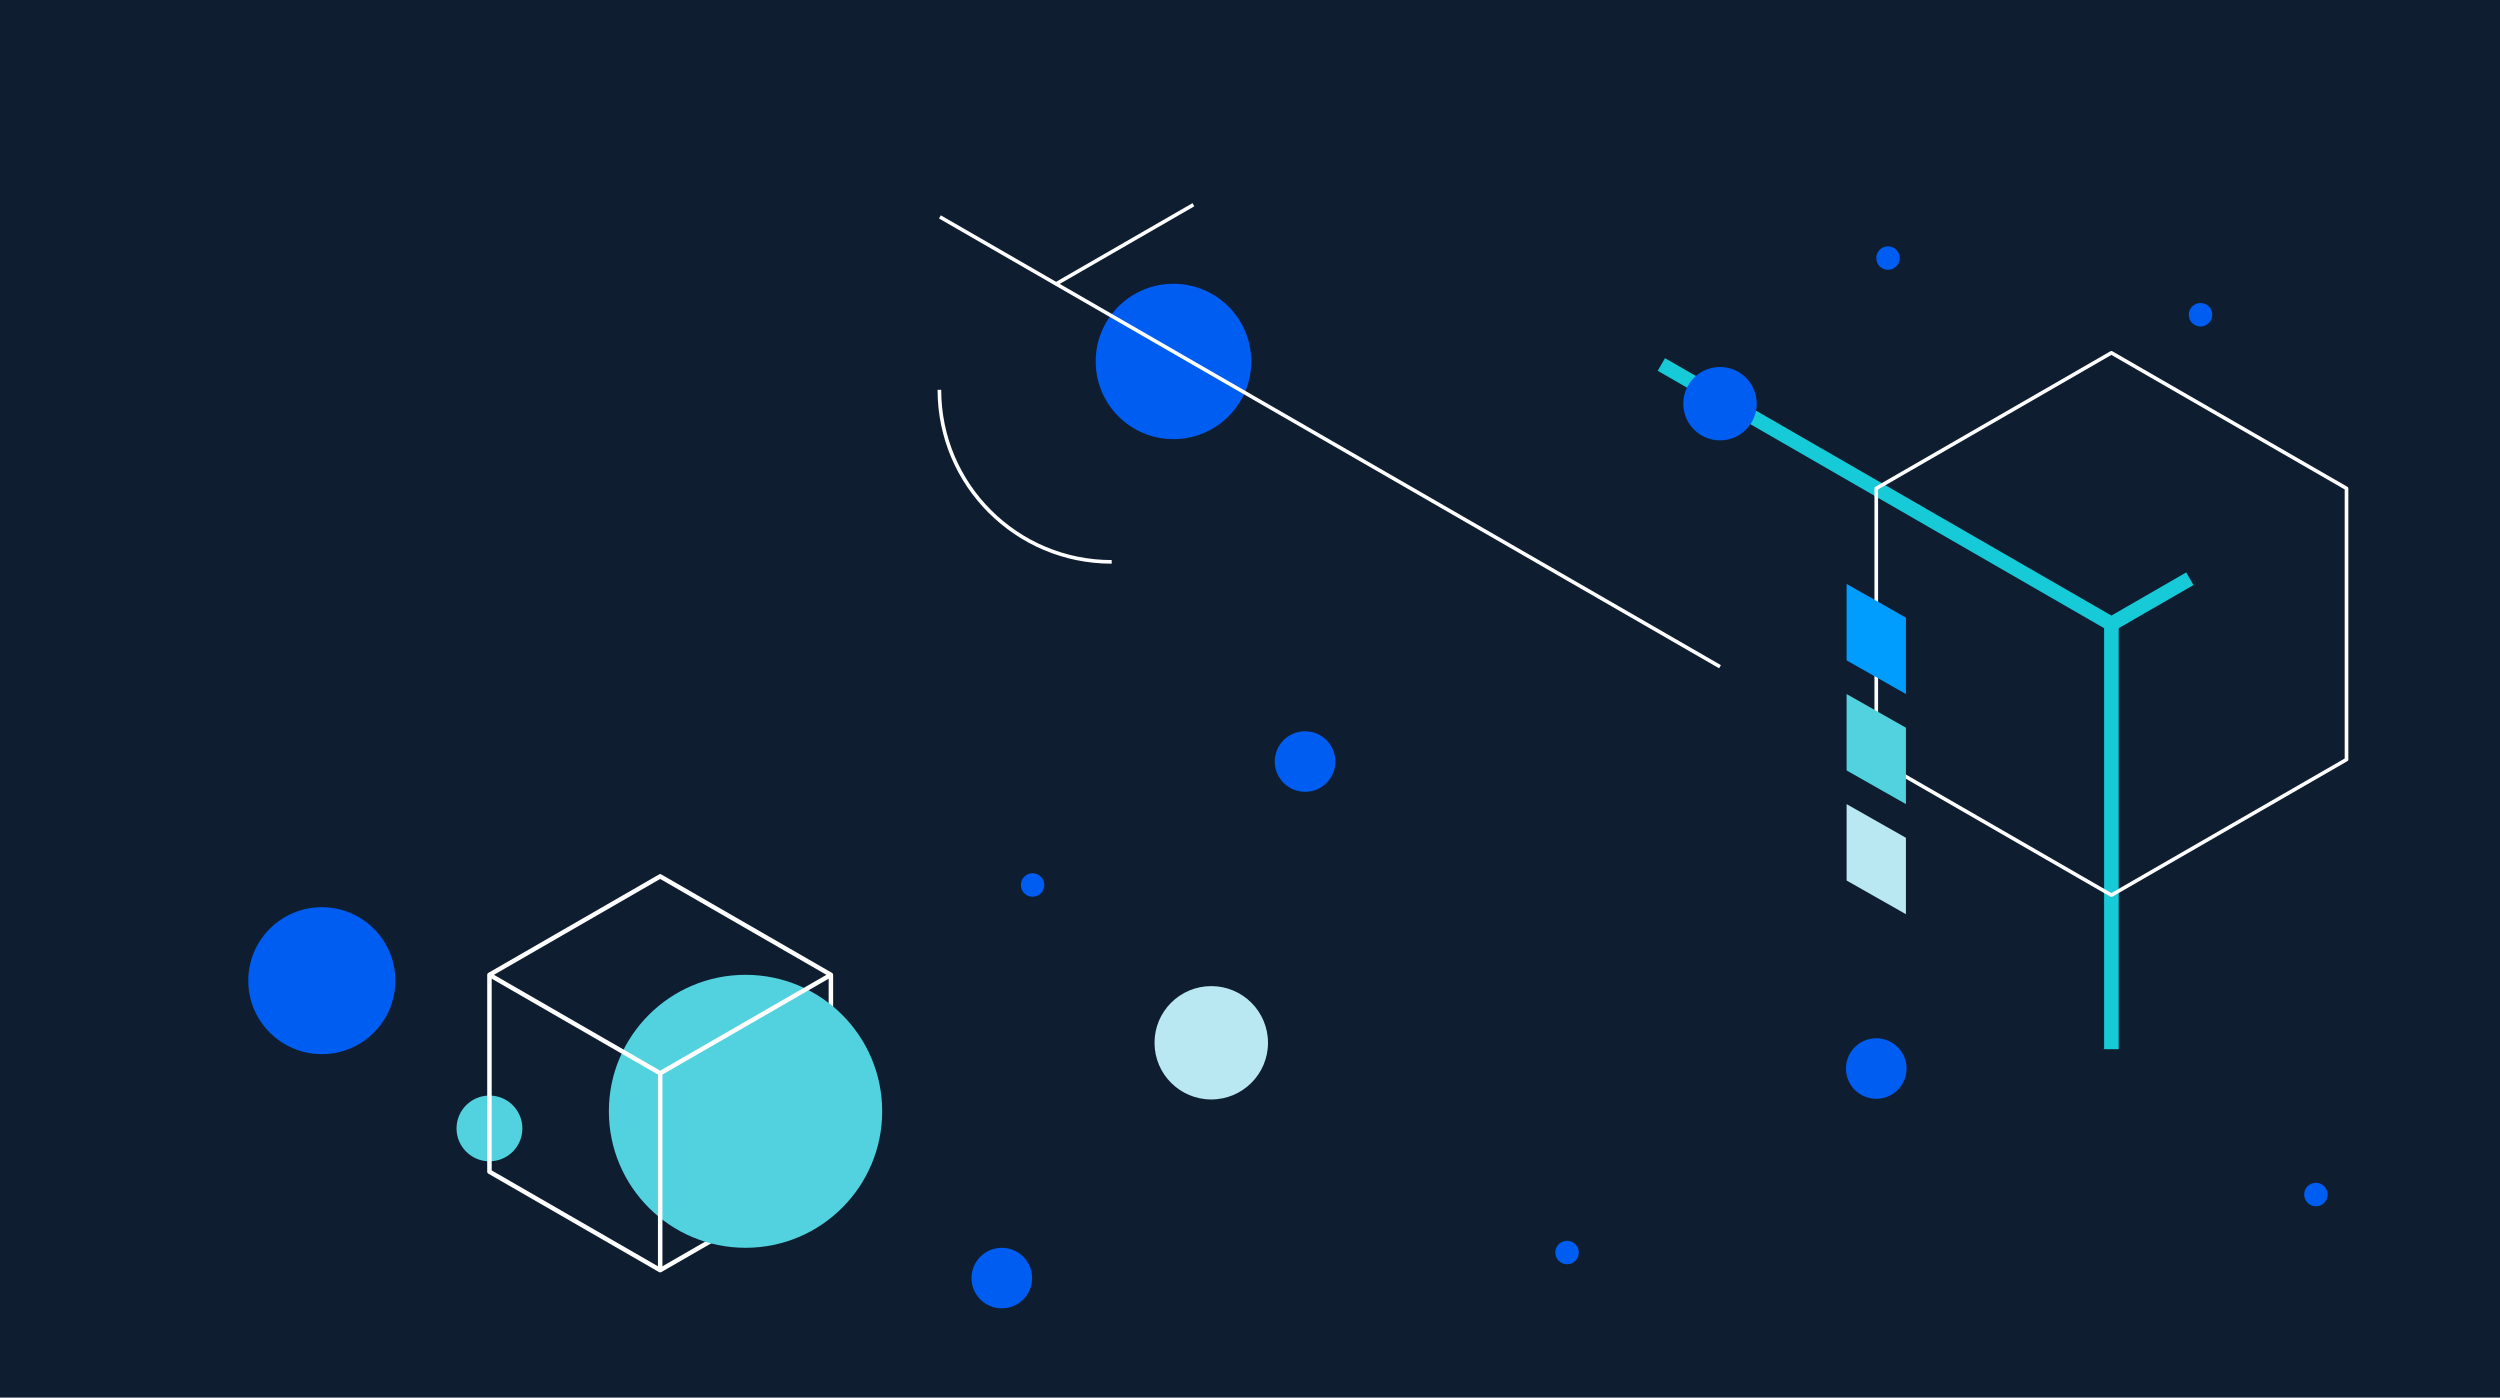 <?xml version="1.0" encoding="UTF-8"?>
<svg width="1440px" height="805px" viewBox="0 0 1440 805" version="1.1" xmlns="http://www.w3.org/2000/svg" xmlns:xlink="http://www.w3.org/1999/xlink">
    <!-- Generator: Sketch 46.2 (44496) - http://www.bohemiancoding.com/sketch -->
    <title>visual key</title>
    <desc>Created with Sketch.</desc>
    <defs></defs>
    <g id="Page-1" stroke="none" stroke-width="1" fill="none" fill-rule="evenodd">
        <g id="Desktop">
            <g id="1-Top-section" transform="translate(0, -5)">
                <g id="visual-key">
                    <polygon id="Fill-1" fill="#0E1E30" points="0 810 1440 810 1440 1 0 1"></polygon>
                    <path d="M675.922,257.949 C651.177,257.949 631.117,237.914 631.117,213.199 C631.117,188.484 651.177,168.449 675.922,168.449 C700.668,168.449 720.728,188.484 720.728,213.199 C720.728,237.914 700.668,257.949 675.922,257.949 Z" id="Fill-2" fill="#005DF2"></path>
                    <path d="M640.342,328.639 L640.342,328.639 C585.527,328.639 541.09,284.258 541.09,229.511 L541.09,229.511" id="Stroke-4" stroke="#FFFFFF" stroke-width="2.099" stroke-linejoin="round"></path>
                    <polyline id="Stroke-6" stroke="#16CAD8" stroke-width="8.394" stroke-linejoin="round" points="956.944 214.939 1216.167 364.41 1261.35 338.354"></polyline>
                    <path d="M541.381,129.937 L990.727,389.035" id="Stroke-8" stroke="#FFFFFF" stroke-width="2.099" stroke-linejoin="round"></path>
                    <path d="M1216.167,364.41 L1216.167,609.333" id="Stroke-10" stroke="#16CAD8" stroke-width="8.394" stroke-linejoin="round"></path>
                    <polygon id="Stroke-12" stroke="#FFFFFF" stroke-width="2.099" stroke-linejoin="round" points="1216.16 520.601 1080.728 442.505 1080.728 286.314 1216.16 208.219 1351.593 286.314 1351.593 442.505"></polygon>
                    <path d="M687.401,122.92 L607.854,168.79" id="Stroke-14" stroke="#FFFFFF" stroke-width="2.099" stroke-linejoin="round"></path>
                    <path d="M697.684,638.288 L697.684,638.288 C679.633,638.288 665,623.673 665,605.644 L665,605.644 C665,587.615 679.633,573 697.684,573 L697.684,573 C715.736,573 730.369,587.615 730.369,605.644 L730.369,605.644 C730.369,623.673 715.736,638.288 697.684,638.288" id="Fill-16" fill="#B9E8F2"></path>
                    <path d="M751.72,461.084 L751.72,461.084 C742.077,461.084 734.26,453.277 734.26,443.647 C734.26,434.016 742.077,426.208 751.72,426.208 L751.72,426.208 C761.363,426.208 769.179,434.016 769.179,443.647 C769.179,453.277 761.363,461.084 751.72,461.084" id="Fill-18" fill="#005DF2"></path>
                    <path d="M1080.728,637.917 L1080.728,637.917 C1071.085,637.917 1063.269,630.11 1063.269,620.479 L1063.269,620.479 C1063.269,610.848 1071.085,603.041 1080.728,603.041 L1080.728,603.041 C1090.37,603.041 1098.187,610.848 1098.187,620.479 L1098.187,620.479 C1098.187,630.11 1090.37,637.917 1080.728,637.917" id="Fill-20" fill="#005DF2"></path>
                    <path d="M577.043,758.607 L577.043,758.607 C567.4,758.607 559.584,750.799 559.584,741.169 L559.584,741.169 C559.584,731.538 567.4,723.731 577.043,723.731 C586.686,723.731 594.502,731.538 594.502,741.169 L594.502,741.169 C594.502,750.799 586.686,758.607 577.043,758.607" id="Fill-22" fill="#005DF2"></path>
                    <path d="M990.728,258.644 L990.728,258.644 C979.045,258.644 969.574,249.185 969.574,237.517 L969.574,237.517 C969.574,225.848 979.045,216.389 990.728,216.389 L990.728,216.389 C1002.411,216.389 1011.881,225.848 1011.881,237.517 L1011.881,237.517 C1011.881,249.185 1002.411,258.644 990.728,258.644" id="Fill-24" fill="#005DF2"></path>
                    <path d="M594.767,521.518 L594.767,521.518 C591.03,521.518 588,518.492 588,514.759 C588,511.026 591.03,508 594.767,508 C598.505,508 601.535,511.026 601.535,514.759 C601.535,518.492 598.505,521.518 594.767,521.518" id="Fill-26" fill="#005DF2"></path>
                    <path d="M1267.495,193.052 L1267.495,193.052 C1263.758,193.052 1260.728,190.026 1260.728,186.293 L1260.728,186.293 C1260.728,182.56 1263.758,179.534 1267.495,179.534 L1267.495,179.534 C1271.233,179.534 1274.262,182.56 1274.262,186.293 L1274.262,186.293 C1274.262,190.026 1271.233,193.052 1267.495,193.052" id="Fill-28" fill="#005DF2"></path>
                    <path d="M1087.495,160.407 L1087.495,160.407 C1083.758,160.407 1080.728,157.381 1080.728,153.649 C1080.728,149.916 1083.758,146.89 1087.495,146.89 L1087.495,146.89 C1091.233,146.89 1094.262,149.916 1094.262,153.649 C1094.262,157.381 1091.233,160.407 1087.495,160.407" id="Fill-30" fill="#005DF2"></path>
                    <path d="M902.623,733.21 L902.623,733.21 C898.886,733.21 895.856,730.184 895.856,726.451 L895.856,726.451 C895.856,722.718 898.886,719.692 902.623,719.692 C906.361,719.692 909.391,722.718 909.391,726.451 L909.391,726.451 C909.391,730.184 906.361,733.21 902.623,733.21" id="Fill-32" fill="#005DF2"></path>
                    <path d="M1333.96,699.8 L1333.96,699.8 C1330.223,699.8 1327.193,696.774 1327.193,693.041 C1327.193,689.308 1330.223,686.282 1333.96,686.282 C1337.698,686.282 1340.728,689.308 1340.728,693.041 C1340.728,696.774 1337.698,699.8 1333.96,699.8" id="Fill-34" fill="#005DF2"></path>
                    <polygon id="Fill-36" fill="#009DFF" points="1097.813 404.77 1097.813 360.76 1063.642 341.366 1063.642 385.374"></polygon>
                    <polygon id="Fill-38" fill="#52D2DF" points="1097.813 468.174 1097.813 424.164 1063.642 404.77 1063.642 448.779"></polygon>
                    <polygon id="Fill-40" fill="#B9E8F2" points="1097.813 531.578 1097.813 487.568 1063.642 468.174 1063.642 512.183"></polygon>
                    <path d="M281.926,673.917 L281.926,673.917 C271.453,673.917 262.963,665.438 262.963,654.978 L262.963,654.977 C262.963,644.518 271.453,636.038 281.926,636.038 L281.926,636.038 C292.399,636.038 300.889,644.518 300.889,654.977 L300.889,654.978 C300.889,665.438 292.399,673.917 281.926,673.917" id="Fill-42" fill="#52D2DF"></path>
                    <polygon id="Stroke-44" stroke="#FFFFFF" stroke-width="2.583" stroke-linejoin="round" points="380.262 736.607 281.926 679.903 281.926 566.495 380.262 509.791 478.597 566.495 478.597 679.903"></polygon>
                    <path d="M429.42,723.731 L429.42,723.731 C385.947,723.731 350.705,688.533 350.705,645.113 L350.705,645.113 C350.705,601.693 385.947,566.495 429.42,566.495 L429.42,566.495 C472.893,566.495 508.135,601.693 508.135,645.113 L508.135,645.113 C508.135,688.533 472.893,723.731 429.42,723.731" id="Fill-46" fill="#52D2DF"></path>
                    <polyline id="Stroke-48" stroke="#FFFFFF" stroke-width="2.583" stroke-linejoin="round" points="281.926 566.495 380.266 623.199 478.597 566.495"></polyline>
                    <path d="M380.266,623.199 L380.266,736.606" id="Stroke-50" stroke="#FFFFFF" stroke-width="2.583" stroke-linejoin="round"></path>
                    <path d="M185.369,612.178 L185.369,612.178 C161.97,612.178 143.002,593.233 143.002,569.864 L143.002,569.864 C143.002,546.494 161.97,527.549 185.369,527.549 L185.369,527.549 C208.767,527.549 227.735,546.494 227.735,569.864 L227.735,569.864 C227.735,593.233 208.767,612.178 185.369,612.178" id="Fill-52" fill="#005DF2"></path>
                </g>
            </g>
        </g>
    </g>
</svg>